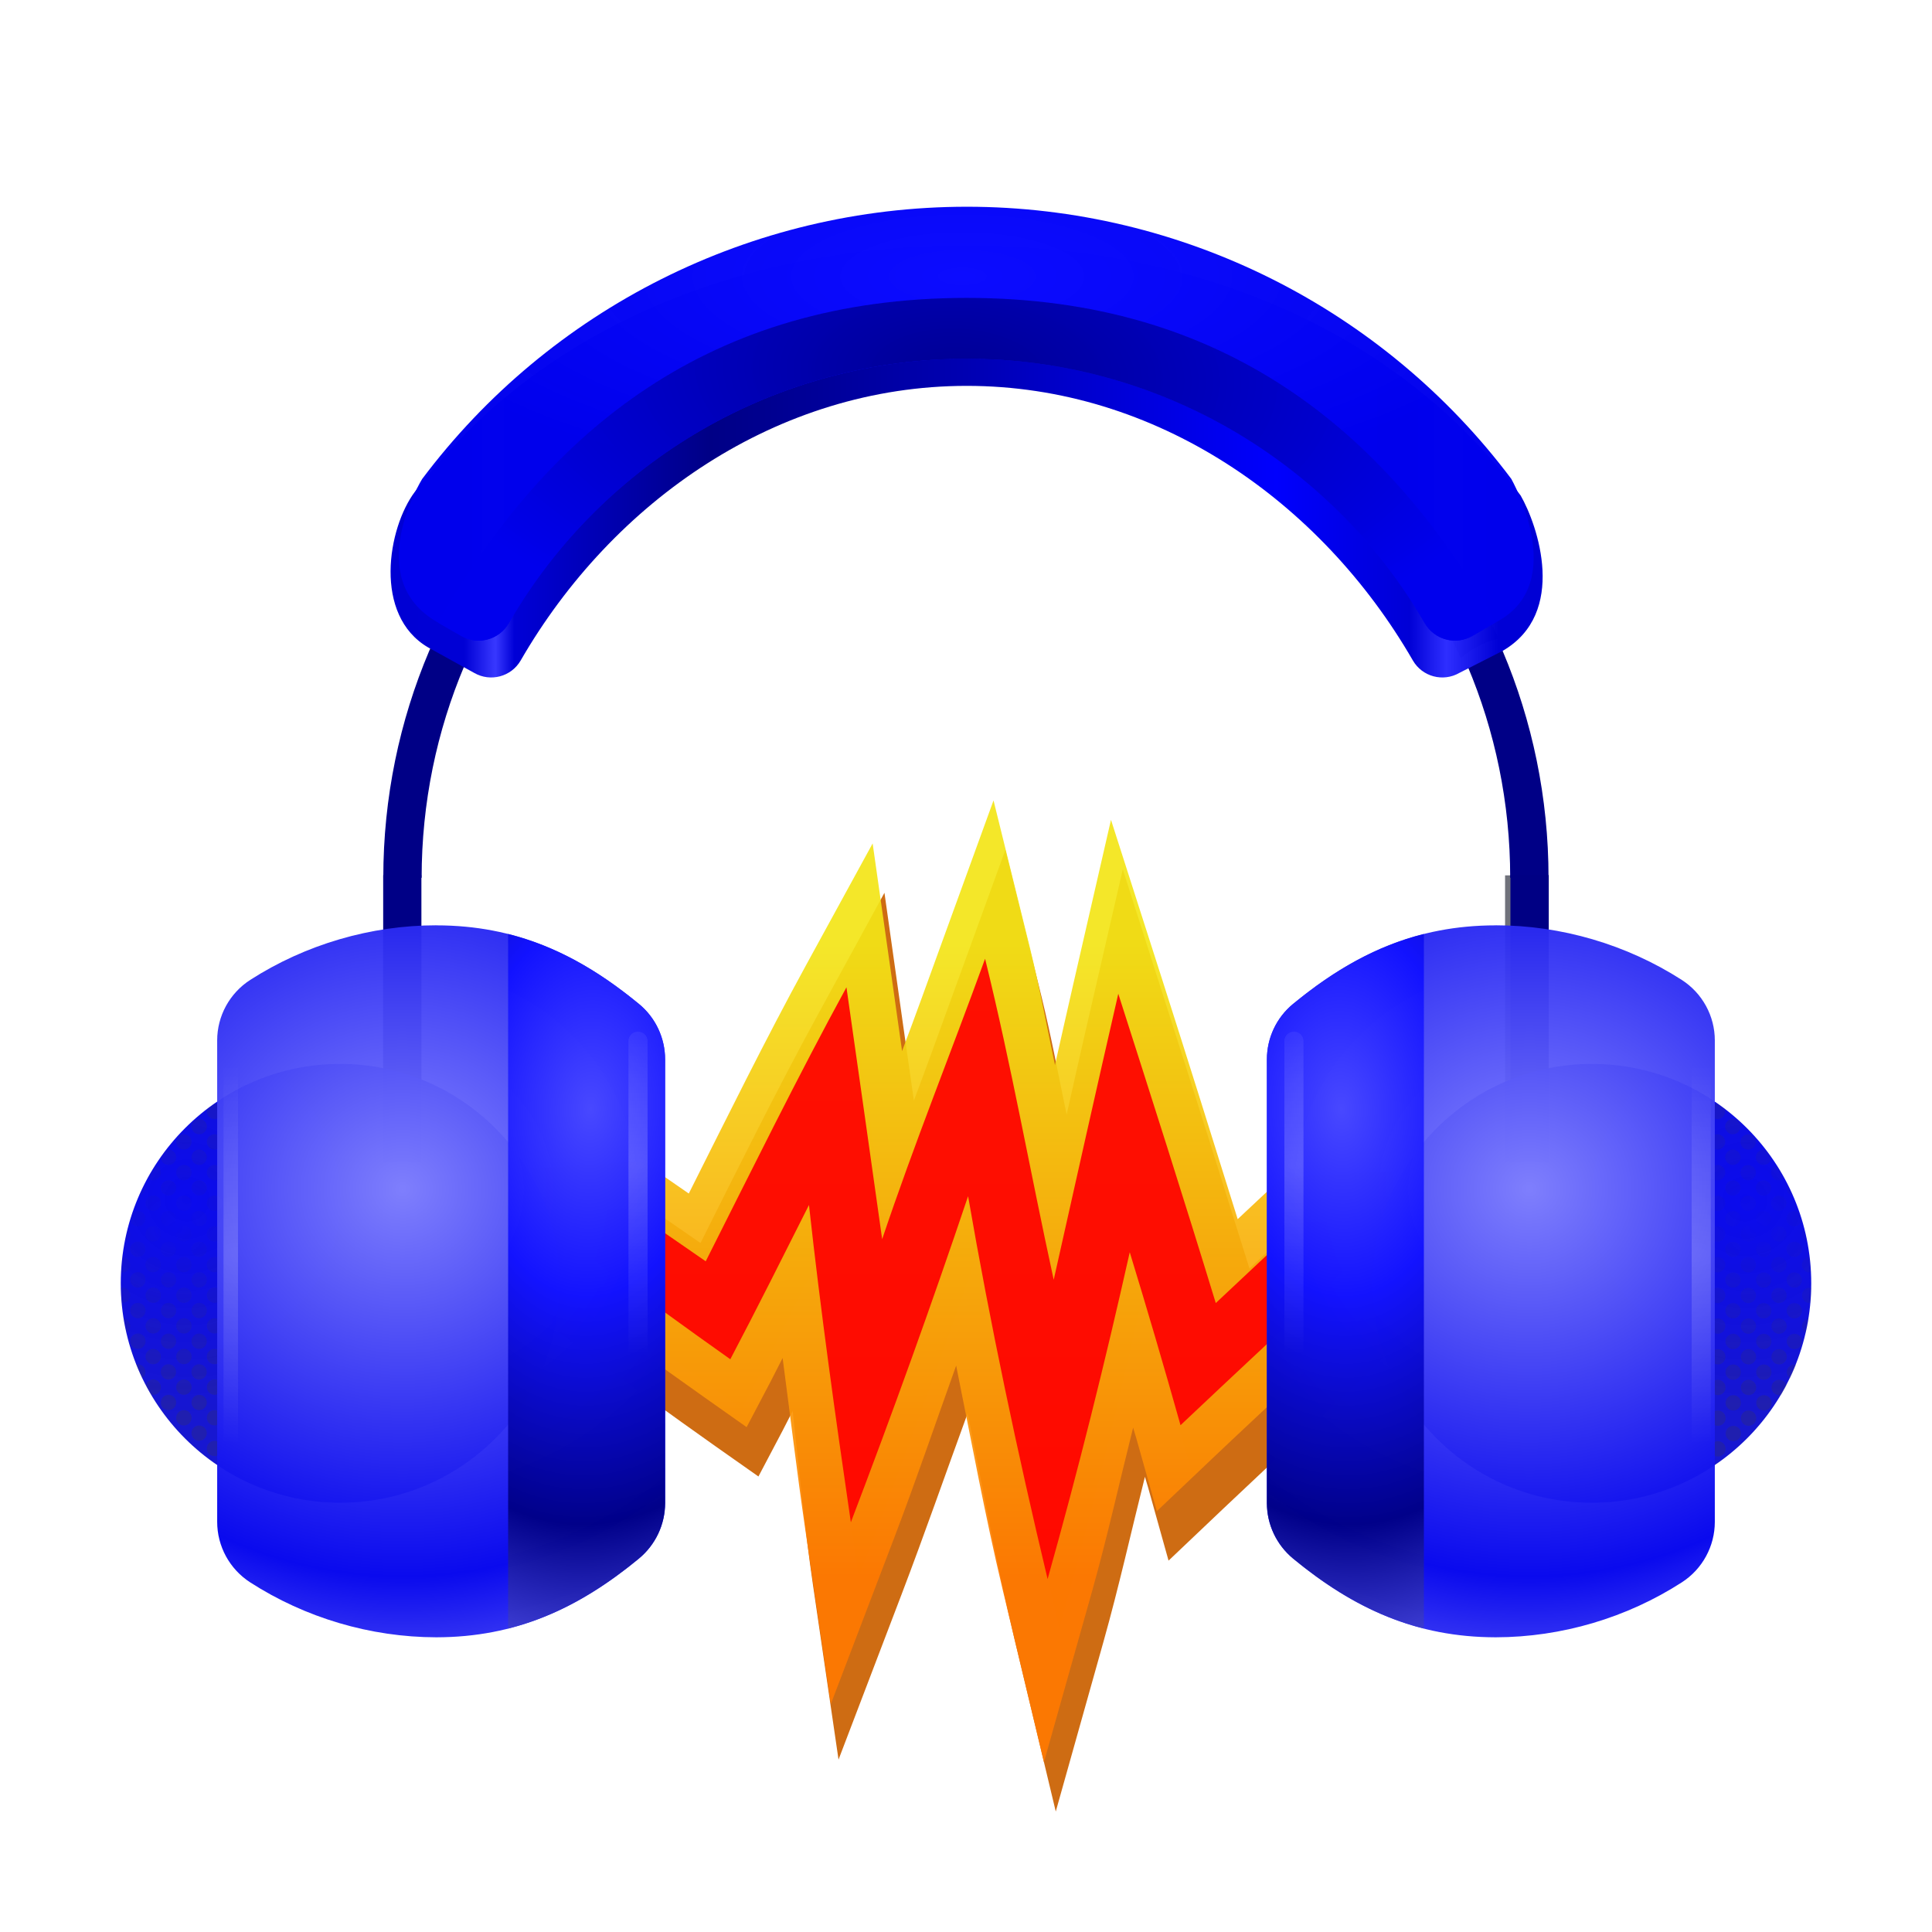<?xml version="1.0" encoding="UTF-8" standalone="no"?>
<!-- Created with Inkscape (http://www.inkscape.org/) -->

<svg
   width="128"
   height="128"
   viewBox="0 0 33.867 33.867"
   version="1.1"
   id="svg12870"
   xmlns:xlink="http://www.w3.org/1999/xlink"
   xmlns="http://www.w3.org/2000/svg"
   xmlns:svg="http://www.w3.org/2000/svg">
  <defs
     id="defs12867">
    <linearGradient
       id="linearGradient5529">
      <stop
         style="stop-color:#0c0cff;stop-opacity:1;"
         offset="0"
         id="stop5525" />
      <stop
         style="stop-color:#0000ed;stop-opacity:0.984;"
         offset="1"
         id="stop5527" />
    </linearGradient>
    <linearGradient
       id="linearGradient5517">
      <stop
         style="stop-color:#000093;stop-opacity:1;"
         offset="0"
         id="stop5513" />
      <stop
         style="stop-color:#0000ed;stop-opacity:0.961;"
         offset="1"
         id="stop5515" />
    </linearGradient>
    <linearGradient
       id="linearGradient5511">
      <stop
         style="stop-color:#0000d4;stop-opacity:1;"
         offset="0"
         id="stop5489" />
      <stop
         id="stop5491"
         offset="0.078"
         style="stop-color:#0000d5;stop-opacity:1;" />
      <stop
         style="stop-color:#3838ff;stop-opacity:1;"
         offset="0.104"
         id="stop5493" />
      <stop
         style="stop-color:#0000d7;stop-opacity:1;"
         offset="0.12"
         id="stop5495" />
      <stop
         id="stop5497"
         offset="0.285"
         style="stop-color:#000086;stop-opacity:1;" />
      <stop
         id="stop5499"
         offset="0.5"
         style="stop-color:#0000b2;stop-opacity:1;" />
      <stop
         style="stop-color:#0000fd;stop-opacity:1;"
         offset="0.762"
         id="stop5501" />
      <stop
         id="stop5503"
         offset="0.874"
         style="stop-color:#0000d6;stop-opacity:1;" />
      <stop
         style="stop-color:#2e2eff;stop-opacity:1;"
         offset="0.905"
         id="stop5505" />
      <stop
         id="stop5507"
         offset="0.949"
         style="stop-color:#0000d6;stop-opacity:1;" />
      <stop
         style="stop-color:#0000d5;stop-opacity:1;"
         offset="1"
         id="stop5509" />
    </linearGradient>
    <linearGradient
       id="linearGradient5289">
      <stop
         style="stop-color:#4848ff;stop-opacity:1;"
         offset="0"
         id="stop5281" />
      <stop
         id="stop5283"
         offset="0.311"
         style="stop-color:#1111ff;stop-opacity:1;" />
      <stop
         style="stop-color:#000086;stop-opacity:1;"
         offset="0.688"
         id="stop5285" />
      <stop
         style="stop-color:#6060ff;stop-opacity:1;"
         offset="1"
         id="stop5287" />
    </linearGradient>
    <linearGradient
       id="linearGradient5279">
      <stop
         style="stop-color:#8383ff;stop-opacity:1;"
         offset="0"
         id="stop5273" />
      <stop
         id="stop5275"
         offset="0.649"
         style="stop-color:#0000ed;stop-opacity:1;" />
      <stop
         style="stop-color:#8484ff;stop-opacity:1;"
         offset="1"
         id="stop5277" />
    </linearGradient>
    <linearGradient
       id="linearGradient3819">
      <stop
         style="stop-color:#0000ed;stop-opacity:1;"
         offset="0"
         id="stop3815" />
      <stop
         style="stop-color:#0000cc;stop-opacity:0.949;"
         offset="1"
         id="stop3817" />
    </linearGradient>
    <linearGradient
       id="linearGradient8223">
      <stop
         style="stop-color:#f3e517;stop-opacity:1;"
         offset="0"
         id="stop8219" />
      <stop
         style="stop-color:#ff7901;stop-opacity:1;"
         offset="1"
         id="stop8221" />
    </linearGradient>
    <filter
       style="color-interpolation-filters:sRGB"
       id="filter10359"
       y="0"
       height="1"
       x="0"
       width="1">
      <feComposite
         in2="SourceGraphic"
         operator="arithmetic"
         k1="0"
         k2="1.004"
         result="composite1"
         id="feComposite10345"
         k3="0"
         k4="0" />
      <feColorMatrix
         in="composite1"
         values="0"
         type="saturate"
         result="colormatrix1"
         id="feColorMatrix10347" />
      <feFlood
         flood-opacity="0.8"
         flood-color="rgb(33,150,243)"
         result="flood1"
         id="feFlood10349" />
      <feBlend
         in="flood1"
         in2="colormatrix1"
         mode="darken"
         result="blend1"
         id="feBlend10351" />
      <feBlend
         in2="blend1"
         mode="multiply"
         result="blend2"
         id="feBlend10353" />
      <feColorMatrix
         in="blend2"
         values="1"
         type="saturate"
         result="colormatrix2"
         id="feColorMatrix10355" />
      <feComposite
         in="colormatrix2"
         in2="SourceGraphic"
         operator="in"
         result="composite2"
         id="feComposite10357" />
    </filter>
    <linearGradient
       id="linearGradient5980">
      <stop
         id="stop5978"
         offset="0"
         style="stop-color:#3d3846;stop-opacity:0;" />
      <stop
         id="stop5976"
         offset="1"
         style="stop-color:#3d3846;stop-opacity:0.252" />
    </linearGradient>
    <linearGradient
       id="linearGradient6142">
      <stop
         style="stop-color:#ffffff;stop-opacity:1;"
         offset="0"
         id="stop6138" />
      <stop
         style="stop-color:#ffffff;stop-opacity:0;"
         offset="1"
         id="stop6140" />
    </linearGradient>
    <linearGradient
       xlink:href="#linearGradient8223"
       id="linearGradient8225"
       x1="225.798"
       y1="161.371"
       x2="225.83"
       y2="213.586"
       gradientUnits="userSpaceOnUse"
       spreadMethod="pad"
       gradientTransform="matrix(0.249,0,0,0.214,-38.878,-18.002)" />
    <radialGradient
       xlink:href="#linearGradient5529"
       id="radialGradient5648-7"
       cx="281.386"
       cy="-269.137"
       fx="281.386"
       fy="-269.137"
       r="144.518"
       gradientTransform="matrix(0.072,0,0,0.026,-3.39,11.842)"
       gradientUnits="userSpaceOnUse" />
    <radialGradient
       xlink:href="#linearGradient5517"
       id="radialGradient5640-3"
       cx="282.138"
       cy="-218.921"
       fx="282.138"
       fy="-218.921"
       r="128.519"
       gradientTransform="matrix(0.079,0.003,-0.001,0.041,-5.727,14.681)"
       gradientUnits="userSpaceOnUse" />
    <radialGradient
       xlink:href="#linearGradient3819"
       id="radialGradient5898-62"
       gradientUnits="userSpaceOnUse"
       gradientTransform="matrix(0.066,0,0,0.066,-2.129,18.829)"
       cx="81.936"
       cy="33.185"
       fx="81.936"
       fy="33.185"
       r="57.276" />
    <radialGradient
       xlink:href="#linearGradient5980"
       id="radialGradient6134-8"
       gradientUnits="userSpaceOnUse"
       gradientTransform="matrix(0.264,-4.8927269e-8,4.32809e-8,0.234,-16.985,6.08)"
       cx="76"
       cy="65.977"
       fx="76"
       fy="65.977"
       r="13.221" />
    <radialGradient
       xlink:href="#linearGradient5279"
       id="radialGradient5900-2"
       gradientUnits="userSpaceOnUse"
       gradientTransform="matrix(0.189,7.425234e-4,-7.0323363e-4,0.179,-18.29,10.851)"
       cx="134.309"
       cy="55.279"
       fx="134.309"
       fy="55.279"
       r="58.46" />
    <radialGradient
       xlink:href="#linearGradient5289"
       id="radialGradient5902-7"
       gradientUnits="userSpaceOnUse"
       gradientTransform="matrix(0.329,0.01,-0.016,0.516,-44.895,-147.923)"
       cx="183.525"
       cy="320.794"
       fx="183.525"
       fy="320.794"
       r="20.486" />
    <radialGradient
       xlink:href="#linearGradient6142"
       id="radialGradient6953-8"
       gradientUnits="userSpaceOnUse"
       gradientTransform="matrix(37.759,0,0,19.739,-7268.898,-1304.003)"
       cx="197.719"
       cy="68.107"
       fx="197.719"
       fy="68.107"
       r="2.5" />
    <filter
       style="color-interpolation-filters:sRGB"
       id="filter7035-3"
       x="-1.468"
       width="3.936"
       y="-0.058"
       height="1.116">
      <feGaussianBlur
         stdDeviation="3.059"
         id="feGaussianBlur7037-6" />
    </filter>
    <radialGradient
       xlink:href="#linearGradient6142"
       id="radialGradient6690-1"
       gradientUnits="userSpaceOnUse"
       gradientTransform="matrix(2.536,0,0,1.326,-497.319,-69.834)"
       cx="197.747"
       cy="69.253"
       fx="197.747"
       fy="69.253"
       r="2.5" />
    <linearGradient
       xlink:href="#linearGradient5511"
       id="linearGradient1734"
       gradientUnits="userSpaceOnUse"
       gradientTransform="matrix(0.072,0,0,0.072,-3.39,18.079)"
       x1="137.616"
       y1="-138.586"
       x2="426.655"
       y2="-138.586" />
    <linearGradient
       xlink:href="#linearGradient5511"
       id="linearGradient1736"
       gradientUnits="userSpaceOnUse"
       gradientTransform="matrix(0.072,0,0,0.072,-3.441,17.995)"
       x1="137.616"
       y1="-138.586"
       x2="426.655"
       y2="-138.586" />
    <linearGradient
       xlink:href="#linearGradient5511"
       id="linearGradient1738"
       gradientUnits="userSpaceOnUse"
       gradientTransform="matrix(0.072,0,0,0.072,-3.39,18.079)"
       x1="137.616"
       y1="-138.586"
       x2="426.655"
       y2="-138.586" />
    <radialGradient
       xlink:href="#linearGradient3819"
       id="radialGradient5898-62-1"
       gradientUnits="userSpaceOnUse"
       gradientTransform="matrix(0.066,0,0,0.066,-35.996,18.829)"
       cx="81.936"
       cy="33.185"
       fx="81.936"
       fy="33.185"
       r="57.276" />
    <radialGradient
       xlink:href="#linearGradient5980"
       id="radialGradient6134-8-2"
       gradientUnits="userSpaceOnUse"
       gradientTransform="matrix(-0.264,-4.8927269e-8,-4.32809e-8,0.234,50.851,6.08)"
       cx="76"
       cy="65.977"
       fx="76"
       fy="65.977"
       r="13.221" />
    <radialGradient
       xlink:href="#linearGradient5279"
       id="radialGradient5900-2-8"
       gradientUnits="userSpaceOnUse"
       gradientTransform="matrix(-0.189,7.425234e-4,7.0323363e-4,0.179,52.157,10.851)"
       cx="134.309"
       cy="55.279"
       fx="134.309"
       fy="55.279"
       r="58.46" />
    <radialGradient
       xlink:href="#linearGradient5289"
       id="radialGradient5902-7-6"
       gradientUnits="userSpaceOnUse"
       gradientTransform="matrix(-0.329,0.01,0.016,0.516,78.761,-147.923)"
       cx="183.525"
       cy="320.794"
       fx="183.525"
       fy="320.794"
       r="20.486" />
    <radialGradient
       xlink:href="#linearGradient6142"
       id="radialGradient6953-8-4"
       gradientUnits="userSpaceOnUse"
       gradientTransform="matrix(37.759,0,0,19.739,-7268.898,-1304.003)"
       cx="197.719"
       cy="68.107"
       fx="197.719"
       fy="68.107"
       r="2.5" />
    <filter
       style="color-interpolation-filters:sRGB"
       id="filter7035-3-1"
       x="-1.468"
       width="3.936"
       y="-0.058"
       height="1.116">
      <feGaussianBlur
         stdDeviation="3.059"
         id="feGaussianBlur7037-6-7" />
    </filter>
    <radialGradient
       xlink:href="#linearGradient6142"
       id="radialGradient6690-1-2"
       gradientUnits="userSpaceOnUse"
       gradientTransform="matrix(-2.536,0,0,1.326,531.186,-69.834)"
       cx="197.747"
       cy="69.253"
       fx="197.747"
       fy="69.253"
       r="2.5" />
  </defs>
  <path
     style="opacity:0.922;fill:#ca6000;stroke-linecap:round;stroke-miterlimit:34;paint-order:stroke fill markers"
     d="m 17.474,17.672 c -0.613,1.687 -1.233,3.218 -1.804,4.916 -0.211,-1.511 -0.425,-2.996 -0.626,-4.415 -0.843,1.542 -1.674,3.231 -2.467,4.803 l -1.338,-0.925 -0.848,0.054 0.063,0.731 c 0.629,0.476 1.906,1.4 2.554,1.857 0.465,-0.884 0.93,-1.813 1.379,-2.703 0.204,1.858 0.392,3.819 0.663,5.671 0.739,-1.938 1.481,-3.909 2.126,-5.825 0.39,2.25 0.862,4.484 1.394,6.711 0.538,-1.913 1.01,-3.81 1.44,-5.729 0.308,1.008 0.605,2.018 0.89,3.032 0.893,-0.848 2.132,-1.983 3.028,-2.871 l -0.059,-0.731 -0.849,0.051 -1.502,1.41 c -0.563,-1.842 -1.136,-3.632 -1.709,-5.422 -0.384,1.67 -0.757,3.343 -1.132,5.014 -0.433,-1.99 -0.731,-3.709 -1.203,-5.627 z"
     id="path4" />
  <g
     id="g4">
    <path
       style="opacity:0.922;fill:#cb6100;stroke-linecap:round;stroke-miterlimit:34;paint-order:stroke fill markers"
       d="m 17.623,14.898 -0.908,2.498 c -0.233,0.642 -0.461,1.276 -0.695,1.896 -0.058,-0.405 -0.12,-0.837 -0.176,-1.232 l -0.34,-2.41 -1.168,2.137 c -0.709,1.297 -1.389,2.672 -2.057,4.002 l -0.812,-0.561 -1.951,0.123 0.164,1.912 0.285,0.217 c 0.648,0.491 1.92,1.409 2.578,1.873 l 0.752,0.529 0.428,-0.812 c 0.058,-0.111 0.114,-0.224 0.172,-0.336 0.113,1.023 0.209,2.04 0.355,3.043 l 0.449,3.068 1.105,-2.896 c 0.401,-1.051 0.77,-2.112 1.158,-3.174 0.268,1.321 0.508,2.647 0.822,3.959 l 0.723,3.021 0.84,-2.99 c 0.27,-0.961 0.483,-1.92 0.723,-2.877 0.017,0.059 0.036,0.118 0.053,0.178 l 0.361,1.291 0.973,-0.924 c 0.883,-0.839 2.123,-1.975 3.039,-2.883 l 0.268,-0.264 -0.154,-1.895 -1.93,0.117 -0.777,0.729 C 21.463,20.826 21.021,19.423 20.578,18.039 l -0.896,-2.801 -0.66,2.865 c -0.11,0.478 -0.216,0.956 -0.324,1.434 -0.142,-0.674 -0.265,-1.348 -0.439,-2.059 z"
       id="path3" />
    <path
       style="opacity:0.922;fill:url(#linearGradient8225);stroke-linecap:round;stroke-miterlimit:34;paint-order:stroke fill markers"
       d="m 17.416,14.031 -0.908,2.498 c -0.233,0.642 -0.461,1.276 -0.695,1.896 -0.058,-0.405 -0.118,-0.837 -0.174,-1.232 l -0.342,-2.408 -1.168,2.135 c -0.709,1.297 -1.387,2.672 -2.055,4.002 l -0.812,-0.561 -1.953,0.125 0.164,1.91 0.287,0.217 c 0.648,0.491 1.918,1.409 2.576,1.873 l 0.752,0.531 0.428,-0.814 c 0.069,-0.131 0.134,-0.266 0.203,-0.398 0.133,0.999 0.251,2.004 0.396,2.998 l 0.449,3.068 1.105,-2.898 c 0.392,-1.028 0.731,-2.029 1.092,-3.035 0.266,1.311 0.505,2.627 0.816,3.93 l 0.723,3.021 0.842,-2.99 c 0.27,-0.96 0.481,-1.917 0.721,-2.873 0.017,0.059 0.036,0.117 0.053,0.176 L 20.279,26.49 21.25,25.568 c 0.883,-0.839 2.125,-1.975 3.041,-2.883 l 0.268,-0.266 -0.154,-1.893 -1.93,0.115 -0.779,0.73 C 21.256,19.961 20.816,18.556 20.373,17.172 l -0.898,-2.801 -0.658,2.867 c -0.11,0.478 -0.216,0.954 -0.324,1.432 -0.142,-0.674 -0.265,-1.347 -0.439,-2.057 z"
       id="path1" />
    <path
       style="opacity:0.922;fill:#ff0101;stroke-linecap:round;stroke-miterlimit:34;paint-order:stroke fill markers"
       d="m 17.268,16.806 c -0.613,1.687 -1.233,3.218 -1.804,4.916 -0.211,-1.511 -0.425,-2.996 -0.626,-4.415 -0.843,1.542 -1.674,3.231 -2.467,4.803 l -1.338,-0.925 -0.848,0.054 0.063,0.731 c 0.629,0.476 1.906,1.4 2.554,1.857 0.465,-0.884 0.93,-1.813 1.379,-2.704 0.204,1.858 0.463,3.71 0.734,5.562 0.739,-1.938 1.41,-3.8 2.055,-5.716 0.39,2.25 0.862,4.484 1.394,6.711 0.538,-1.913 1.01,-3.81 1.44,-5.729 0.308,1.008 0.605,2.018 0.89,3.032 0.893,-0.848 2.132,-1.983 3.028,-2.871 l -0.059,-0.731 -0.849,0.051 -1.502,1.41 c -0.563,-1.842 -1.136,-3.632 -1.709,-5.422 -0.384,1.67 -0.757,3.343 -1.132,5.014 -0.433,-1.99 -0.731,-3.709 -1.203,-5.628 z"
       id="path2" />
  </g>
  <path
     style="fill:#70727b;stroke-linejoin:bevel;filter:url(#filter10359)"
     d="m 424.256,-35.674 v 74.953 h 10 v -74.953 z"
     id="path1309"
     transform="matrix(0.067,0,0,0.067,-2.042,17.735)" />
  <g
     id="g9">
    <path
       style="fill:#000086;stroke-linejoin:bevel"
       d="m 16.932,5.174 c -5.636,0 -10.213,4.577 -10.213,10.213 h 0.672 c 1e-7,-5.273 4.268,-9.541 9.541,-9.541 5.273,6e-7 9.541,4.268 9.541,9.541 h 0.672 c 0,-5.636 -4.577,-10.213 -10.213,-10.213 z"
       id="path1307-9" />
    <path
       style="fill:#000084;stroke-linejoin:bevel"
       d="m 26.477,15.34 v 5.033 h 0.672 v -5.033 z"
       id="path1309-31" />
    <path
       style="fill:#000086;stroke-linejoin:bevel"
       d="m 6.717,15.34 v 5.033 h 0.67 v -5.033 z"
       id="path1311-9" />
  </g>
  <g
     id="g5">
    <path
       style="color:#000000;font-style:normal;font-variant:normal;font-weight:normal;font-stretch:normal;font-size:medium;line-height:normal;font-family:sans-serif;font-variant-ligatures:normal;font-variant-position:normal;font-variant-caps:normal;font-variant-numeric:normal;font-variant-alternates:normal;font-feature-settings:normal;text-indent:0;text-align:start;text-decoration:none;text-decoration-line:none;text-decoration-style:solid;text-decoration-color:#000000;letter-spacing:normal;word-spacing:normal;text-transform:none;writing-mode:lr-tb;direction:ltr;text-orientation:mixed;dominant-baseline:auto;baseline-shift:baseline;text-anchor:start;white-space:normal;shape-padding:0;clip-rule:nonzero;display:inline;overflow:visible;visibility:visible;isolation:auto;mix-blend-mode:normal;color-interpolation:sRGB;color-interpolation-filters:linearRGB;solid-color:#000000;solid-opacity:1;fill:url(#linearGradient1734);fill-opacity:1;fill-rule:nonzero;stroke:none;stroke-width:1.343;stroke-linecap:butt;stroke-linejoin:bevel;stroke-miterlimit:4;stroke-dasharray:none;stroke-dashoffset:0;stroke-opacity:1;marker:none;paint-order:normal;color-rendering:auto;image-rendering:auto;shape-rendering:auto;text-rendering:auto;enable-background:accumulate"
       d="m 16.947,4.303 c -3.828,0 -7.435,1.364 -9.673,4.316 C 6.796,9.25 6.534,10.788 7.51,11.352 l 0.803,0.444 c 0.285,0.164 0.649,0.067 0.814,-0.218 1.614,-2.796 4.506,-4.814 7.82,-4.814 3.314,0 6.206,2.018 7.82,4.814 0.165,0.285 0.529,0.382 0.814,0.218 l 0.757,-0.385 C 27.485,10.748 26.954,9.203 26.656,8.686 24.422,5.692 20.8,4.303 16.947,4.303 Z"
       id="path5655-2" />
    <path
       style="color:#000000;font-style:normal;font-variant:normal;font-weight:normal;font-stretch:normal;font-size:medium;line-height:normal;font-family:sans-serif;font-variant-ligatures:normal;font-variant-position:normal;font-variant-caps:normal;font-variant-numeric:normal;font-variant-alternates:normal;font-feature-settings:normal;text-indent:0;text-align:start;text-decoration:none;text-decoration-line:none;text-decoration-style:solid;text-decoration-color:#000000;letter-spacing:normal;word-spacing:normal;text-transform:none;writing-mode:lr-tb;direction:ltr;text-orientation:mixed;dominant-baseline:auto;baseline-shift:baseline;text-anchor:start;white-space:normal;shape-padding:0;clip-rule:nonzero;display:inline;overflow:visible;visibility:visible;isolation:auto;mix-blend-mode:normal;color-interpolation:sRGB;color-interpolation-filters:linearRGB;solid-color:#000000;solid-opacity:1;fill:url(#linearGradient1736);fill-opacity:1;fill-rule:nonzero;stroke:none;stroke-width:1.343;stroke-linecap:butt;stroke-linejoin:bevel;stroke-miterlimit:4;stroke-dasharray:none;stroke-dashoffset:0;stroke-opacity:1;marker:none;paint-order:normal;color-rendering:auto;image-rendering:auto;shape-rendering:auto;text-rendering:auto;enable-background:accumulate"
       d="m 24.196,9.317 c 0.559,0.673 1.036,1.418 1.412,2.22 0.181,-0.161 0.422,-0.292 0.664,-0.343 -0.314,-0.665 -0.694,-1.293 -1.129,-1.876 z"
       id="path5632-4" />
    <path
       id="path5653-7"
       d="M 9.73,9.21 C 9.151,9.907 8.658,10.678 8.269,11.507 8.083,11.34 7.833,11.205 7.582,11.151 7.907,10.464 8.3,9.814 8.75,9.21 Z"
       style="color:#000000;font-style:normal;font-variant:normal;font-weight:normal;font-stretch:normal;font-size:medium;line-height:normal;font-family:sans-serif;font-variant-ligatures:normal;font-variant-position:normal;font-variant-caps:normal;font-variant-numeric:normal;font-variant-alternates:normal;font-feature-settings:normal;text-indent:0;text-align:start;text-decoration:none;text-decoration-line:none;text-decoration-style:solid;text-decoration-color:#000000;letter-spacing:normal;word-spacing:normal;text-transform:none;writing-mode:lr-tb;direction:ltr;text-orientation:mixed;dominant-baseline:auto;baseline-shift:baseline;text-anchor:start;white-space:normal;shape-padding:0;clip-rule:nonzero;display:inline;overflow:visible;visibility:visible;isolation:auto;mix-blend-mode:normal;color-interpolation:sRGB;color-interpolation-filters:linearRGB;solid-color:#000000;solid-opacity:1;fill:url(#linearGradient1738);fill-opacity:1;fill-rule:nonzero;stroke:none;stroke-width:1.343;stroke-linecap:butt;stroke-linejoin:bevel;stroke-miterlimit:4;stroke-dasharray:none;stroke-dashoffset:0;stroke-opacity:1;marker:none;paint-order:normal;color-rendering:auto;image-rendering:auto;shape-rendering:auto;text-rendering:auto;enable-background:accumulate" />
    <path
       style="color:#000000;font-style:normal;font-variant:normal;font-weight:normal;font-stretch:normal;font-size:medium;line-height:normal;font-family:sans-serif;font-variant-ligatures:normal;font-variant-position:normal;font-variant-caps:normal;font-variant-numeric:normal;font-variant-alternates:normal;font-feature-settings:normal;text-indent:0;text-align:start;text-decoration:none;text-decoration-line:none;text-decoration-style:solid;text-decoration-color:#000000;letter-spacing:normal;word-spacing:normal;text-transform:none;writing-mode:lr-tb;direction:ltr;text-orientation:mixed;dominant-baseline:auto;baseline-shift:baseline;text-anchor:start;white-space:normal;shape-padding:0;clip-rule:nonzero;display:inline;overflow:visible;visibility:visible;isolation:auto;mix-blend-mode:normal;color-interpolation:sRGB;color-interpolation-filters:linearRGB;solid-color:#000000;solid-opacity:1;fill:url(#radialGradient5648-7);fill-opacity:1;fill-rule:nonzero;stroke:none;stroke-width:1.343;stroke-linecap:butt;stroke-linejoin:bevel;stroke-miterlimit:4;stroke-dasharray:none;stroke-dashoffset:0;stroke-opacity:1;marker:none;paint-order:normal;color-rendering:auto;image-rendering:auto;shape-rendering:auto;text-rendering:auto;enable-background:accumulate"
       d="m 16.947,3.624 c -3.781,0 -7.311,1.792 -9.548,4.774 0,0 -1.072,1.735 0.26,2.504 l 0.425,0.245 c 0.293,0.169 0.667,0.069 0.835,-0.224 1.657,-2.87 4.714,-4.635 8.028,-4.635 3.314,0 6.371,1.765 8.028,4.635 0.169,0.292 0.543,0.393 0.835,0.224 l 0.437,-0.252 c 1.273,-0.689 0.245,-2.501 0.245,-2.501 -2.236,-2.98 -5.765,-4.77 -9.545,-4.77 z"
       id="path1318-8" />
    <path
       style="color:#000000;font-style:normal;font-variant:normal;font-weight:normal;font-stretch:normal;font-size:medium;line-height:normal;font-family:sans-serif;font-variant-ligatures:normal;font-variant-position:normal;font-variant-caps:normal;font-variant-numeric:normal;font-variant-alternates:normal;font-feature-settings:normal;text-indent:0;text-align:start;text-decoration:none;text-decoration-line:none;text-decoration-style:solid;text-decoration-color:#000000;letter-spacing:normal;word-spacing:normal;text-transform:none;writing-mode:lr-tb;direction:ltr;text-orientation:mixed;dominant-baseline:auto;baseline-shift:baseline;text-anchor:start;white-space:normal;shape-padding:0;clip-rule:nonzero;display:inline;overflow:visible;visibility:visible;isolation:auto;mix-blend-mode:normal;color-interpolation:sRGB;color-interpolation-filters:linearRGB;solid-color:#000000;solid-opacity:1;fill:url(#radialGradient5640-3);fill-opacity:1;fill-rule:nonzero;stroke:none;stroke-width:1.343;stroke-linecap:butt;stroke-linejoin:bevel;stroke-miterlimit:4;stroke-dasharray:none;stroke-dashoffset:0;stroke-opacity:1;marker:none;paint-order:normal;color-rendering:auto;image-rendering:auto;shape-rendering:auto;text-rendering:auto;enable-background:accumulate"
       d="m 16.947,5.222 c -4.502,1.55e-5 -7.325,2.321 -9.227,5.616 -0.014,0.025 -0.027,0.052 -0.037,0.079 l 0.401,0.231 c 0.293,0.169 0.667,0.069 0.835,-0.224 1.657,-2.87 4.714,-4.635 8.028,-4.635 3.314,0 6.371,1.765 8.028,4.635 0.169,0.292 0.543,0.393 0.835,0.224 l 0.401,-0.232 c -0.01,-0.027 -0.023,-0.053 -0.037,-0.079 C 24.272,7.543 21.448,5.222 16.947,5.222 Z"
       id="path1328-4" />
  </g>
  <g
     id="g8">
    <circle
       r="3.846"
       cy="22.496"
       cx="5.963"
       id="path1278-0"
       style="opacity:0.96;fill:url(#radialGradient5898-62);stroke-width:0.254;stroke-linejoin:bevel" />
    <path
       style="opacity:0.96;fill:url(#radialGradient6134-8);stroke-width:0.254;stroke-linejoin:bevel"
       d="m 3.763,19.347 a 3.846,3.846 0 0 0 -0.13,0.093 0.134,0.134 0 0 0 -0.007,0.042 0.134,0.134 0 0 0 0.134,0.134 0.134,0.134 0 0 0 0.134,-0.134 0.134,0.134 0 0 0 -0.132,-0.134 z m -0.271,0.268 a 0.134,0.134 0 0 0 -0.134,0.134 0.134,0.134 0 0 0 0.134,0.134 0.134,0.134 0 0 0 0.134,-0.134 0.134,0.134 0 0 0 -0.134,-0.134 z M 3.223,19.884 A 0.134,0.134 0 0 0 3.089,20.018 0.134,0.134 0 0 0 3.223,20.152 0.134,0.134 0 0 0 3.358,20.018 0.134,0.134 0 0 0 3.223,19.884 Z m 0.537,0 a 0.134,0.134 0 0 0 -0.134,0.134 0.134,0.134 0 0 0 0.134,0.134 0.134,0.134 0 0 0 0.134,-0.134 0.134,0.134 0 0 0 -0.134,-0.134 z m -0.806,0.269 a 0.134,0.134 0 0 0 -0.041,0.006 3.846,3.846 0 0 0 -0.093,0.123 0.134,0.134 0 0 0 -2.538e-4,0.005 0.134,0.134 0 0 0 0.134,0.134 0.134,0.134 0 0 0 0.134,-0.134 0.134,0.134 0 0 0 -0.134,-0.134 z m 0.537,0 a 0.134,0.134 0 0 0 -0.134,0.134 0.134,0.134 0 0 0 0.134,0.134 0.134,0.134 0 0 0 0.134,-0.134 0.134,0.134 0 0 0 -0.134,-0.134 z M 3.223,20.421 A 0.134,0.134 0 0 0 3.089,20.555 0.134,0.134 0 0 0 3.223,20.69 0.134,0.134 0 0 0 3.358,20.555 0.134,0.134 0 0 0 3.223,20.421 Z m 0.537,0 a 0.134,0.134 0 0 0 -0.134,0.134 0.134,0.134 0 0 0 0.134,0.134 0.134,0.134 0 0 0 0.134,-0.134 0.134,0.134 0 0 0 -0.134,-0.134 z m -1.035,0.006 a 3.846,3.846 0 0 0 -0.136,0.222 0.134,0.134 0 0 0 0.097,0.041 0.134,0.134 0 0 0 0.134,-0.134 0.134,0.134 0 0 0 -0.095,-0.128 z m 0.23,0.263 a 0.134,0.134 0 0 0 -0.134,0.134 0.134,0.134 0 0 0 0.134,0.134 0.134,0.134 0 0 0 0.134,-0.134 0.134,0.134 0 0 0 -0.134,-0.134 z m 0.537,0 a 0.134,0.134 0 0 0 -0.134,0.134 0.134,0.134 0 0 0 0.134,0.134 0.134,0.134 0 0 0 0.134,-0.134 0.134,0.134 0 0 0 -0.134,-0.134 z m -0.957,0.07 a 3.846,3.846 0 0 0 -0.095,0.197 0.134,0.134 0 0 0 0.111,-0.132 0.134,0.134 0 0 0 -0.017,-0.064 z M 2.686,20.958 A 0.134,0.134 0 0 0 2.552,21.093 0.134,0.134 0 0 0 2.686,21.227 0.134,0.134 0 0 0 2.821,21.093 0.134,0.134 0 0 0 2.686,20.958 Z m 0.537,0 A 0.134,0.134 0 0 0 3.089,21.093 0.134,0.134 0 0 0 3.223,21.227 0.134,0.134 0 0 0 3.358,21.093 0.134,0.134 0 0 0 3.223,20.958 Z m 0.537,0 a 0.134,0.134 0 0 0 -0.134,0.134 0.134,0.134 0 0 0 0.134,0.134 0.134,0.134 0 0 0 0.134,-0.134 0.134,0.134 0 0 0 -0.134,-0.134 z m -1.343,0.269 a 0.134,0.134 0 0 0 -0.095,0.04 3.846,3.846 0 0 0 -0.038,0.109 0.134,0.134 0 0 0 0.133,0.12 0.134,0.134 0 0 0 0.134,-0.134 0.134,0.134 0 0 0 -0.134,-0.134 z m 0.537,0 a 0.134,0.134 0 0 0 -0.134,0.134 0.134,0.134 0 0 0 0.134,0.134 0.134,0.134 0 0 0 0.134,-0.134 0.134,0.134 0 0 0 -0.134,-0.134 z m 0.537,0 a 0.134,0.134 0 0 0 -0.134,0.134 0.134,0.134 0 0 0 0.134,0.134 0.134,0.134 0 0 0 0.134,-0.134 0.134,0.134 0 0 0 -0.134,-0.134 z m -0.806,0.269 a 0.134,0.134 0 0 0 -0.134,0.134 0.134,0.134 0 0 0 0.134,0.134 0.134,0.134 0 0 0 0.134,-0.134 0.134,0.134 0 0 0 -0.134,-0.134 z m 0.537,0 A 0.134,0.134 0 0 0 3.089,21.63 0.134,0.134 0 0 0 3.223,21.764 0.134,0.134 0 0 0 3.358,21.63 0.134,0.134 0 0 0 3.223,21.496 Z m 0.537,0 a 0.134,0.134 0 0 0 -0.134,0.134 0.134,0.134 0 0 0 0.134,0.134 0.134,0.134 0 0 0 0.134,-0.134 0.134,0.134 0 0 0 -0.134,-0.134 z m -1.517,0.039 a 3.846,3.846 0 0 0 -0.054,0.223 0.134,0.134 0 0 0 0.094,-0.128 0.134,0.134 0 0 0 -0.04,-0.095 z m 0.174,0.23 A 0.134,0.134 0 0 0 2.283,21.898 0.134,0.134 0 0 0 2.418,22.033 0.134,0.134 0 0 0 2.552,21.898 0.134,0.134 0 0 0 2.418,21.764 Z m 0.537,0 a 0.134,0.134 0 0 0 -0.134,0.134 0.134,0.134 0 0 0 0.134,0.134 0.134,0.134 0 0 0 0.134,-0.134 0.134,0.134 0 0 0 -0.134,-0.134 z m 0.537,0 a 0.134,0.134 0 0 0 -0.134,0.134 0.134,0.134 0 0 0 0.134,0.134 0.134,0.134 0 0 0 0.134,-0.134 0.134,0.134 0 0 0 -0.134,-0.134 z m -1.344,0.269 a 3.846,3.846 0 0 0 -0.021,0.267 0.134,0.134 0 0 0 0.023,0.002 0.134,0.134 0 0 0 0.134,-0.134 0.134,0.134 0 0 0 -0.134,-0.134 0.134,0.134 0 0 0 -0.001,0 z m 0.538,0 a 0.134,0.134 0 0 0 -0.134,0.134 0.134,0.134 0 0 0 0.134,0.134 0.134,0.134 0 0 0 0.134,-0.134 0.134,0.134 0 0 0 -0.134,-0.134 z m 0.537,0 A 0.134,0.134 0 0 0 3.089,22.167 0.134,0.134 0 0 0 3.223,22.301 0.134,0.134 0 0 0 3.358,22.167 0.134,0.134 0 0 0 3.223,22.033 Z m 0.537,0 a 0.134,0.134 0 0 0 -0.134,0.134 0.134,0.134 0 0 0 0.134,0.134 0.134,0.134 0 0 0 0.134,-0.134 0.134,0.134 0 0 0 -0.134,-0.134 z M 2.418,22.301 A 0.134,0.134 0 0 0 2.283,22.436 0.134,0.134 0 0 0 2.418,22.57 0.134,0.134 0 0 0 2.552,22.436 0.134,0.134 0 0 0 2.418,22.301 Z m 0.537,0 a 0.134,0.134 0 0 0 -0.134,0.134 0.134,0.134 0 0 0 0.134,0.134 0.134,0.134 0 0 0 0.134,-0.134 0.134,0.134 0 0 0 -0.134,-0.134 z m 0.537,0 a 0.134,0.134 0 0 0 -0.134,0.134 0.134,0.134 0 0 0 0.134,0.134 0.134,0.134 0 0 0 0.134,-0.134 0.134,0.134 0 0 0 -0.134,-0.134 z m -1.343,0.269 a 0.134,0.134 0 0 0 -0.03,0.003 3.846,3.846 0 0 0 0.015,0.264 0.134,0.134 0 0 0 0.014,7.61e-4 0.134,0.134 0 0 0 0.134,-0.134 0.134,0.134 0 0 0 -0.134,-0.134 z m 0.537,0 A 0.134,0.134 0 0 0 2.552,22.704 0.134,0.134 0 0 0 2.686,22.839 0.134,0.134 0 0 0 2.821,22.704 0.134,0.134 0 0 0 2.686,22.57 Z m 0.537,0 A 0.134,0.134 0 0 0 3.089,22.704 0.134,0.134 0 0 0 3.223,22.839 0.134,0.134 0 0 0 3.358,22.704 0.134,0.134 0 0 0 3.223,22.57 Z m 0.537,0 a 0.134,0.134 0 0 0 -0.134,0.134 0.134,0.134 0 0 0 0.134,0.134 0.134,0.134 0 0 0 0.134,-0.134 0.134,0.134 0 0 0 -0.134,-0.134 z M 2.418,22.839 A 0.134,0.134 0 0 0 2.283,22.973 0.134,0.134 0 0 0 2.418,23.107 0.134,0.134 0 0 0 2.552,22.973 0.134,0.134 0 0 0 2.418,22.839 Z m 0.537,0 a 0.134,0.134 0 0 0 -0.134,0.134 0.134,0.134 0 0 0 0.134,0.134 0.134,0.134 0 0 0 0.134,-0.134 0.134,0.134 0 0 0 -0.134,-0.134 z m 0.537,0 a 0.134,0.134 0 0 0 -0.134,0.134 0.134,0.134 0 0 0 0.134,0.134 0.134,0.134 0 0 0 0.134,-0.134 0.134,0.134 0 0 0 -0.134,-0.134 z m -0.806,0.269 a 0.134,0.134 0 0 0 -0.134,0.134 0.134,0.134 0 0 0 0.134,0.134 0.134,0.134 0 0 0 0.134,-0.134 0.134,0.134 0 0 0 -0.134,-0.134 z m 0.537,0 A 0.134,0.134 0 0 0 3.089,23.242 0.134,0.134 0 0 0 3.223,23.376 0.134,0.134 0 0 0 3.358,23.242 0.134,0.134 0 0 0 3.223,23.107 Z m 0.537,0 a 0.134,0.134 0 0 0 -0.134,0.134 0.134,0.134 0 0 0 0.134,0.134 0.134,0.134 0 0 0 0.134,-0.134 0.134,0.134 0 0 0 -0.134,-0.134 z m -1.593,0.002 a 3.846,3.846 0 0 0 0.051,0.247 0.134,0.134 0 0 0 0.064,-0.115 0.134,0.134 0 0 0 -0.116,-0.133 z m 0.25,0.267 A 0.134,0.134 0 0 0 2.283,23.51 0.134,0.134 0 0 0 2.418,23.645 0.134,0.134 0 0 0 2.552,23.51 0.134,0.134 0 0 0 2.418,23.376 Z m 0.537,0 a 0.134,0.134 0 0 0 -0.134,0.134 0.134,0.134 0 0 0 0.134,0.134 0.134,0.134 0 0 0 0.134,-0.134 0.134,0.134 0 0 0 -0.134,-0.134 z m 0.537,0 a 0.134,0.134 0 0 0 -0.134,0.134 0.134,0.134 0 0 0 0.134,0.134 0.134,0.134 0 0 0 0.134,-0.134 0.134,0.134 0 0 0 -0.134,-0.134 z m -0.806,0.269 a 0.134,0.134 0 0 0 -0.134,0.134 0.134,0.134 0 0 0 0.134,0.134 0.134,0.134 0 0 0 0.134,-0.134 0.134,0.134 0 0 0 -0.134,-0.134 z m 0.537,0 A 0.134,0.134 0 0 0 3.089,23.779 0.134,0.134 0 0 0 3.223,23.913 0.134,0.134 0 0 0 3.358,23.779 0.134,0.134 0 0 0 3.223,23.645 Z m 0.537,0 a 0.134,0.134 0 0 0 -0.134,0.134 0.134,0.134 0 0 0 0.134,0.134 0.134,0.134 0 0 0 0.134,-0.134 0.134,0.134 0 0 0 -0.134,-0.134 z m -1.343,0.269 a 0.134,0.134 0 0 0 -0.028,0.003 3.846,3.846 0 0 0 0.107,0.239 0.134,0.134 0 0 0 0.055,-0.108 0.134,0.134 0 0 0 -0.134,-0.134 z m 0.537,0 a 0.134,0.134 0 0 0 -0.134,0.134 0.134,0.134 0 0 0 0.134,0.134 0.134,0.134 0 0 0 0.134,-0.134 0.134,0.134 0 0 0 -0.134,-0.134 z m 0.537,0 a 0.134,0.134 0 0 0 -0.134,0.134 0.134,0.134 0 0 0 0.134,0.134 0.134,0.134 0 0 0 0.134,-0.134 0.134,0.134 0 0 0 -0.134,-0.134 z M 2.686,24.182 a 0.134,0.134 0 0 0 -0.129,0.097 3.846,3.846 0 0 0 0.096,0.167 0.134,0.134 0 0 0 0.033,0.004 0.134,0.134 0 0 0 0.134,-0.134 0.134,0.134 0 0 0 -0.134,-0.134 z m 0.537,0 A 0.134,0.134 0 0 0 3.089,24.316 0.134,0.134 0 0 0 3.223,24.45 0.134,0.134 0 0 0 3.358,24.316 0.134,0.134 0 0 0 3.223,24.182 Z m 0.537,0 a 0.134,0.134 0 0 0 -0.134,0.134 0.134,0.134 0 0 0 0.134,0.134 0.134,0.134 0 0 0 0.134,-0.134 0.134,0.134 0 0 0 -0.134,-0.134 z m -0.806,0.269 a 0.134,0.134 0 0 0 -0.134,0.134 0.134,0.134 0 0 0 0.134,0.134 0.134,0.134 0 0 0 0.134,-0.134 0.134,0.134 0 0 0 -0.134,-0.134 z m 0.537,0 a 0.134,0.134 0 0 0 -0.134,0.134 0.134,0.134 0 0 0 0.134,0.134 0.134,0.134 0 0 0 0.134,-0.134 0.134,0.134 0 0 0 -0.134,-0.134 z M 3.223,24.719 A 0.134,0.134 0 0 0 3.089,24.853 0.134,0.134 0 0 0 3.223,24.988 0.134,0.134 0 0 0 3.358,24.853 0.134,0.134 0 0 0 3.223,24.719 Z m 0.537,0 a 0.134,0.134 0 0 0 -0.134,0.134 0.134,0.134 0 0 0 0.134,0.134 0.134,0.134 0 0 0 0.134,-0.134 0.134,0.134 0 0 0 -0.134,-0.134 z m -0.269,0.269 a 0.134,0.134 0 0 0 -0.134,0.134 0.134,0.134 0 0 0 0.134,0.134 0.134,0.134 0 0 0 0.134,-0.134 0.134,0.134 0 0 0 -0.134,-0.134 z m 0.269,0.269 a 0.134,0.134 0 0 0 -0.134,0.134 0.134,0.134 0 0 0 0.134,0.134 0.134,0.134 0 0 0 0.134,-0.134 0.134,0.134 0 0 0 -0.134,-0.134 z"
       id="circle5826-3" />
    <path
       id="path1273-6"
       d="m 7.649,16.22 c -1.149,-7e-6 -2.295,0.336 -3.262,0.957 -0.361,0.232 -0.58,0.632 -0.58,1.061 v 8.439 c 1.27e-5,0.428 0.217,0.827 0.577,1.06 0.966,0.623 2.112,0.962 3.262,0.964 0.001,0 0.003,0 0.004,0 1.386,-0.002 2.481,-0.498 3.55,-1.38 0.29,-0.24 0.459,-0.596 0.459,-0.973 v -7.776 c -5e-6,-0.377 -0.168,-0.734 -0.459,-0.973 -1.069,-0.881 -2.164,-1.377 -3.55,-1.378 h -0.001 z"
       style="opacity:0.96;fill:url(#radialGradient5900-2);stroke-width:0.254;stroke-linejoin:bevel" />
    <path
       id="path1280-1"
       d="m 8.907,16.372 v 12.175 c 0.831,-0.209 1.568,-0.629 2.293,-1.227 0.29,-0.24 0.459,-0.596 0.459,-0.973 v -7.776 c -5e-6,-0.377 -0.168,-0.734 -0.459,-0.973 C 10.475,17.001 9.738,16.581 8.907,16.372 Z"
       style="opacity:0.96;fill:url(#radialGradient5902-7);stroke-width:0.254;stroke-linejoin:bevel" />
    <path
       style="color:#000000;opacity:0.444;fill:url(#radialGradient6953-8);fill-opacity:0.987;stroke-width:3.778;stroke-linecap:round;stroke-linejoin:bevel;filter:url(#filter7035-3)"
       d="M 196.963,5.215 A 2.5,2.5 0 0 0 194.5,7.75 v 121.5 a 2.5,2.5 0 1 0 5,0 V 7.75 a 2.5,2.5 0 0 0 -2.537,-2.535 z"
       id="path6136-0"
       transform="matrix(0.067,0,0,0.067,-2.015,17.735)" />
    <path
       style="opacity:0.18;fill:url(#radialGradient6690-1);fill-opacity:0.987;stroke-width:0.254;stroke-linecap:round;stroke-linejoin:bevel"
       d="m 4.045,18.129 a 0.127,0.127 0 0 0 -0.127,0.127 v 8.159 a 0.127,0.127 0 0 0 0.127,0.127 0.127,0.127 0 0 0 0.127,-0.127 V 18.256 A 0.127,0.127 0 0 0 4.045,18.129 Z"
       id="path6614-6" />
  </g>
  <g
     id="g7">
    <circle
       r="3.846"
       cy="22.496"
       cx="-27.904"
       id="path1278-0-2"
       style="opacity:0.96;fill:url(#radialGradient5898-62-1);stroke-width:0.067;stroke-linejoin:bevel"
       transform="scale(-1,1)" />
    <path
       style="opacity:0.96;fill:url(#radialGradient6134-8-2);stroke-width:1.343;stroke-linejoin:bevel"
       d="m 30.104,19.347 a 3.846,3.846 0 0 1 0.13,0.093 0.134,0.134 0 0 1 0.007,0.042 0.134,0.134 0 0 1 -0.134,0.134 0.134,0.134 0 0 1 -0.134,-0.134 0.134,0.134 0 0 1 0.132,-0.134 z m 0.271,0.268 a 0.134,0.134 0 0 1 0.134,0.134 0.134,0.134 0 0 1 -0.134,0.134 0.134,0.134 0 0 1 -0.134,-0.134 0.134,0.134 0 0 1 0.134,-0.134 z m 0.269,0.269 a 0.134,0.134 0 0 1 0.134,0.134 0.134,0.134 0 0 1 -0.134,0.134 0.134,0.134 0 0 1 -0.134,-0.134 0.134,0.134 0 0 1 0.134,-0.134 z m -0.537,0 a 0.134,0.134 0 0 1 0.134,0.134 0.134,0.134 0 0 1 -0.134,0.134 0.134,0.134 0 0 1 -0.134,-0.134 0.134,0.134 0 0 1 0.134,-0.134 z m 0.806,0.269 a 0.134,0.134 0 0 1 0.041,0.006 3.846,3.846 0 0 1 0.093,0.123 0.134,0.134 0 0 1 2.54e-4,0.005 0.134,0.134 0 0 1 -0.134,0.134 0.134,0.134 0 0 1 -0.134,-0.134 0.134,0.134 0 0 1 0.134,-0.134 z m -0.537,0 a 0.134,0.134 0 0 1 0.134,0.134 0.134,0.134 0 0 1 -0.134,0.134 0.134,0.134 0 0 1 -0.134,-0.134 0.134,0.134 0 0 1 0.134,-0.134 z m 0.269,0.269 a 0.134,0.134 0 0 1 0.134,0.134 0.134,0.134 0 0 1 -0.134,0.134 0.134,0.134 0 0 1 -0.134,-0.134 0.134,0.134 0 0 1 0.134,-0.134 z m -0.537,0 a 0.134,0.134 0 0 1 0.134,0.134 0.134,0.134 0 0 1 -0.134,0.134 0.134,0.134 0 0 1 -0.134,-0.134 0.134,0.134 0 0 1 0.134,-0.134 z m 1.035,0.006 a 3.846,3.846 0 0 1 0.136,0.222 0.134,0.134 0 0 1 -0.097,0.041 0.134,0.134 0 0 1 -0.134,-0.134 0.134,0.134 0 0 1 0.095,-0.128 z m -0.23,0.263 a 0.134,0.134 0 0 1 0.134,0.134 0.134,0.134 0 0 1 -0.134,0.134 0.134,0.134 0 0 1 -0.134,-0.134 0.134,0.134 0 0 1 0.134,-0.134 z m -0.537,0 a 0.134,0.134 0 0 1 0.134,0.134 0.134,0.134 0 0 1 -0.134,0.134 0.134,0.134 0 0 1 -0.134,-0.134 0.134,0.134 0 0 1 0.134,-0.134 z m 0.957,0.07 a 3.846,3.846 0 0 1 0.095,0.197 0.134,0.134 0 0 1 -0.111,-0.132 0.134,0.134 0 0 1 0.017,-0.064 z m -0.151,0.199 a 0.134,0.134 0 0 1 0.134,0.134 0.134,0.134 0 0 1 -0.134,0.134 0.134,0.134 0 0 1 -0.134,-0.134 0.134,0.134 0 0 1 0.134,-0.134 z m -0.537,0 a 0.134,0.134 0 0 1 0.134,0.134 0.134,0.134 0 0 1 -0.134,0.134 0.134,0.134 0 0 1 -0.134,-0.134 0.134,0.134 0 0 1 0.134,-0.134 z m -0.537,0 a 0.134,0.134 0 0 1 0.134,0.134 0.134,0.134 0 0 1 -0.134,0.134 0.134,0.134 0 0 1 -0.134,-0.134 0.134,0.134 0 0 1 0.134,-0.134 z m 1.343,0.269 a 0.134,0.134 0 0 1 0.095,0.04 3.846,3.846 0 0 1 0.038,0.109 0.134,0.134 0 0 1 -0.133,0.12 0.134,0.134 0 0 1 -0.134,-0.134 0.134,0.134 0 0 1 0.134,-0.134 z m -0.537,0 a 0.134,0.134 0 0 1 0.134,0.134 0.134,0.134 0 0 1 -0.134,0.134 0.134,0.134 0 0 1 -0.134,-0.134 0.134,0.134 0 0 1 0.134,-0.134 z m -0.537,0 a 0.134,0.134 0 0 1 0.134,0.134 0.134,0.134 0 0 1 -0.134,0.134 0.134,0.134 0 0 1 -0.134,-0.134 0.134,0.134 0 0 1 0.134,-0.134 z m 0.806,0.269 a 0.134,0.134 0 0 1 0.134,0.134 0.134,0.134 0 0 1 -0.134,0.134 0.134,0.134 0 0 1 -0.134,-0.134 0.134,0.134 0 0 1 0.134,-0.134 z m -0.537,0 a 0.134,0.134 0 0 1 0.134,0.134 0.134,0.134 0 0 1 -0.134,0.134 0.134,0.134 0 0 1 -0.134,-0.134 0.134,0.134 0 0 1 0.134,-0.134 z m -0.537,0 a 0.134,0.134 0 0 1 0.134,0.134 0.134,0.134 0 0 1 -0.134,0.134 0.134,0.134 0 0 1 -0.134,-0.134 0.134,0.134 0 0 1 0.134,-0.134 z m 1.517,0.039 a 3.846,3.846 0 0 1 0.054,0.223 0.134,0.134 0 0 1 -0.094,-0.128 0.134,0.134 0 0 1 0.04,-0.095 z m -0.174,0.23 a 0.134,0.134 0 0 1 0.134,0.134 0.134,0.134 0 0 1 -0.134,0.134 0.134,0.134 0 0 1 -0.134,-0.134 0.134,0.134 0 0 1 0.134,-0.134 z m -0.537,0 a 0.134,0.134 0 0 1 0.134,0.134 0.134,0.134 0 0 1 -0.134,0.134 0.134,0.134 0 0 1 -0.134,-0.134 0.134,0.134 0 0 1 0.134,-0.134 z m -0.537,0 a 0.134,0.134 0 0 1 0.134,0.134 0.134,0.134 0 0 1 -0.134,0.134 0.134,0.134 0 0 1 -0.134,-0.134 0.134,0.134 0 0 1 0.134,-0.134 z m 1.344,0.269 a 3.846,3.846 0 0 1 0.021,0.267 0.134,0.134 0 0 1 -0.023,0.002 0.134,0.134 0 0 1 -0.134,-0.134 0.134,0.134 0 0 1 0.134,-0.134 0.134,0.134 0 0 1 0.001,0 z m -0.538,0 a 0.134,0.134 0 0 1 0.134,0.134 0.134,0.134 0 0 1 -0.134,0.134 0.134,0.134 0 0 1 -0.134,-0.134 0.134,0.134 0 0 1 0.134,-0.134 z m -0.537,0 a 0.134,0.134 0 0 1 0.134,0.134 0.134,0.134 0 0 1 -0.134,0.134 0.134,0.134 0 0 1 -0.134,-0.134 0.134,0.134 0 0 1 0.134,-0.134 z m -0.537,0 a 0.134,0.134 0 0 1 0.134,0.134 0.134,0.134 0 0 1 -0.134,0.134 0.134,0.134 0 0 1 -0.134,-0.134 0.134,0.134 0 0 1 0.134,-0.134 z m 1.343,0.269 a 0.134,0.134 0 0 1 0.134,0.134 0.134,0.134 0 0 1 -0.134,0.134 0.134,0.134 0 0 1 -0.134,-0.134 0.134,0.134 0 0 1 0.134,-0.134 z m -0.537,0 a 0.134,0.134 0 0 1 0.134,0.134 0.134,0.134 0 0 1 -0.134,0.134 0.134,0.134 0 0 1 -0.134,-0.134 0.134,0.134 0 0 1 0.134,-0.134 z m -0.537,0 a 0.134,0.134 0 0 1 0.134,0.134 0.134,0.134 0 0 1 -0.134,0.134 0.134,0.134 0 0 1 -0.134,-0.134 0.134,0.134 0 0 1 0.134,-0.134 z m 1.343,0.269 a 0.134,0.134 0 0 1 0.03,0.003 3.846,3.846 0 0 1 -0.015,0.264 0.134,0.134 0 0 1 -0.014,7.61e-4 0.134,0.134 0 0 1 -0.134,-0.134 0.134,0.134 0 0 1 0.134,-0.134 z m -0.537,0 a 0.134,0.134 0 0 1 0.134,0.134 0.134,0.134 0 0 1 -0.134,0.134 0.134,0.134 0 0 1 -0.134,-0.134 0.134,0.134 0 0 1 0.134,-0.134 z m -0.537,0 a 0.134,0.134 0 0 1 0.134,0.134 0.134,0.134 0 0 1 -0.134,0.134 0.134,0.134 0 0 1 -0.134,-0.134 0.134,0.134 0 0 1 0.134,-0.134 z m -0.537,0 a 0.134,0.134 0 0 1 0.134,0.134 0.134,0.134 0 0 1 -0.134,0.134 0.134,0.134 0 0 1 -0.134,-0.134 0.134,0.134 0 0 1 0.134,-0.134 z m 1.343,0.269 a 0.134,0.134 0 0 1 0.134,0.134 0.134,0.134 0 0 1 -0.134,0.134 0.134,0.134 0 0 1 -0.134,-0.134 0.134,0.134 0 0 1 0.134,-0.134 z m -0.537,0 a 0.134,0.134 0 0 1 0.134,0.134 0.134,0.134 0 0 1 -0.134,0.134 0.134,0.134 0 0 1 -0.134,-0.134 0.134,0.134 0 0 1 0.134,-0.134 z m -0.537,0 a 0.134,0.134 0 0 1 0.134,0.134 0.134,0.134 0 0 1 -0.134,0.134 0.134,0.134 0 0 1 -0.134,-0.134 0.134,0.134 0 0 1 0.134,-0.134 z m 0.806,0.269 a 0.134,0.134 0 0 1 0.134,0.134 0.134,0.134 0 0 1 -0.134,0.134 0.134,0.134 0 0 1 -0.134,-0.134 0.134,0.134 0 0 1 0.134,-0.134 z m -0.537,0 a 0.134,0.134 0 0 1 0.134,0.134 0.134,0.134 0 0 1 -0.134,0.134 0.134,0.134 0 0 1 -0.134,-0.134 0.134,0.134 0 0 1 0.134,-0.134 z m -0.537,0 a 0.134,0.134 0 0 1 0.134,0.134 0.134,0.134 0 0 1 -0.134,0.134 0.134,0.134 0 0 1 -0.134,-0.134 0.134,0.134 0 0 1 0.134,-0.134 z m 1.593,0.002 a 3.846,3.846 0 0 1 -0.051,0.247 0.134,0.134 0 0 1 -0.064,-0.115 0.134,0.134 0 0 1 0.116,-0.133 z m -0.25,0.267 a 0.134,0.134 0 0 1 0.134,0.134 0.134,0.134 0 0 1 -0.134,0.134 0.134,0.134 0 0 1 -0.134,-0.134 0.134,0.134 0 0 1 0.134,-0.134 z m -0.537,0 a 0.134,0.134 0 0 1 0.134,0.134 0.134,0.134 0 0 1 -0.134,0.134 0.134,0.134 0 0 1 -0.134,-0.134 0.134,0.134 0 0 1 0.134,-0.134 z m -0.537,0 a 0.134,0.134 0 0 1 0.134,0.134 0.134,0.134 0 0 1 -0.134,0.134 0.134,0.134 0 0 1 -0.134,-0.134 0.134,0.134 0 0 1 0.134,-0.134 z m 0.806,0.269 a 0.134,0.134 0 0 1 0.134,0.134 0.134,0.134 0 0 1 -0.134,0.134 0.134,0.134 0 0 1 -0.134,-0.134 0.134,0.134 0 0 1 0.134,-0.134 z m -0.537,0 a 0.134,0.134 0 0 1 0.134,0.134 0.134,0.134 0 0 1 -0.134,0.134 0.134,0.134 0 0 1 -0.134,-0.134 0.134,0.134 0 0 1 0.134,-0.134 z m -0.537,0 a 0.134,0.134 0 0 1 0.134,0.134 0.134,0.134 0 0 1 -0.134,0.134 0.134,0.134 0 0 1 -0.134,-0.134 0.134,0.134 0 0 1 0.134,-0.134 z m 1.343,0.269 a 0.134,0.134 0 0 1 0.028,0.003 3.846,3.846 0 0 1 -0.107,0.239 0.134,0.134 0 0 1 -0.055,-0.108 0.134,0.134 0 0 1 0.134,-0.134 z m -0.537,0 a 0.134,0.134 0 0 1 0.134,0.134 0.134,0.134 0 0 1 -0.134,0.134 0.134,0.134 0 0 1 -0.134,-0.134 0.134,0.134 0 0 1 0.134,-0.134 z m -0.537,0 a 0.134,0.134 0 0 1 0.134,0.134 0.134,0.134 0 0 1 -0.134,0.134 0.134,0.134 0 0 1 -0.134,-0.134 0.134,0.134 0 0 1 0.134,-0.134 z m 0.806,0.269 a 0.134,0.134 0 0 1 0.129,0.097 3.846,3.846 0 0 1 -0.096,0.167 0.134,0.134 0 0 1 -0.033,0.004 0.134,0.134 0 0 1 -0.134,-0.134 0.134,0.134 0 0 1 0.134,-0.134 z m -0.537,0 a 0.134,0.134 0 0 1 0.134,0.134 0.134,0.134 0 0 1 -0.134,0.134 0.134,0.134 0 0 1 -0.134,-0.134 0.134,0.134 0 0 1 0.134,-0.134 z m -0.537,0 a 0.134,0.134 0 0 1 0.134,0.134 0.134,0.134 0 0 1 -0.134,0.134 0.134,0.134 0 0 1 -0.134,-0.134 0.134,0.134 0 0 1 0.134,-0.134 z m 0.806,0.269 a 0.134,0.134 0 0 1 0.134,0.134 0.134,0.134 0 0 1 -0.134,0.134 0.134,0.134 0 0 1 -0.134,-0.134 0.134,0.134 0 0 1 0.134,-0.134 z m -0.537,0 a 0.134,0.134 0 0 1 0.134,0.134 0.134,0.134 0 0 1 -0.134,0.134 0.134,0.134 0 0 1 -0.134,-0.134 0.134,0.134 0 0 1 0.134,-0.134 z m 0.269,0.269 a 0.134,0.134 0 0 1 0.134,0.134 0.134,0.134 0 0 1 -0.134,0.134 0.134,0.134 0 0 1 -0.134,-0.134 0.134,0.134 0 0 1 0.134,-0.134 z m -0.537,0 a 0.134,0.134 0 0 1 0.134,0.134 0.134,0.134 0 0 1 -0.134,0.134 0.134,0.134 0 0 1 -0.134,-0.134 0.134,0.134 0 0 1 0.134,-0.134 z m 0.269,0.269 a 0.134,0.134 0 0 1 0.134,0.134 0.134,0.134 0 0 1 -0.134,0.134 0.134,0.134 0 0 1 -0.134,-0.134 0.134,0.134 0 0 1 0.134,-0.134 z m -0.269,0.269 a 0.134,0.134 0 0 1 0.134,0.134 0.134,0.134 0 0 1 -0.134,0.134 0.134,0.134 0 0 1 -0.134,-0.134 0.134,0.134 0 0 1 0.134,-0.134 z"
       id="circle5826-3-2" />
    <path
       id="path1273-6-6"
       d="m 26.218,16.22 c 1.149,-7e-6 2.295,0.336 3.262,0.957 0.361,0.232 0.58,0.632 0.58,1.061 v 8.439 c -1.2e-5,0.428 -0.217,0.827 -0.577,1.06 -0.966,0.623 -2.112,0.962 -3.262,0.964 -0.001,0 -0.003,0 -0.004,0 -1.386,-0.002 -2.481,-0.498 -3.55,-1.38 -0.29,-0.24 -0.459,-0.596 -0.459,-0.973 v -7.776 c 5e-6,-0.377 0.168,-0.734 0.459,-0.973 1.069,-0.881 2.164,-1.377 3.55,-1.378 h 0.001 z"
       style="opacity:0.96;fill:url(#radialGradient5900-2-8);stroke-width:0.067;stroke-linejoin:bevel" />
    <path
       id="path1280-1-1"
       d="m 24.96,16.372 v 12.175 c -0.831,-0.209 -1.568,-0.629 -2.293,-1.227 -0.29,-0.24 -0.459,-0.596 -0.459,-0.973 v -7.776 c 5e-6,-0.377 0.168,-0.734 0.459,-0.973 0.725,-0.597 1.462,-1.017 2.292,-1.226 z"
       style="opacity:0.96;fill:url(#radialGradient5902-7-6);stroke-width:0.067;stroke-linejoin:bevel" />
    <path
       style="color:#000000;opacity:0.444;fill:url(#radialGradient6953-8-4);fill-opacity:0.987;stroke-width:5;stroke-linecap:round;stroke-linejoin:bevel;filter:url(#filter7035-3-1)"
       d="M 196.963,5.215 A 2.5,2.5 0 0 0 194.5,7.75 v 121.5 a 2.5,2.5 0 1 0 5,0 V 7.75 a 2.5,2.5 0 0 0 -2.537,-2.535 z"
       id="path6136-0-0"
       transform="matrix(-0.067,0,0,0.067,35.881,17.735)" />
    <path
       style="opacity:0.18;fill:url(#radialGradient6690-1-2);fill-opacity:0.987;stroke-width:0.254;stroke-linecap:round;stroke-linejoin:bevel"
       d="m 29.822,18.088 a 0.168,0.168 0 0 1 0.168,0.168 v 8.159 a 0.168,0.168 0 0 1 -0.168,0.168 0.168,0.168 0 0 1 -0.168,-0.168 v -8.159 a 0.168,0.168 0 0 1 0.168,-0.168 z"
       id="path6614-6-6" />
  </g>
</svg>
